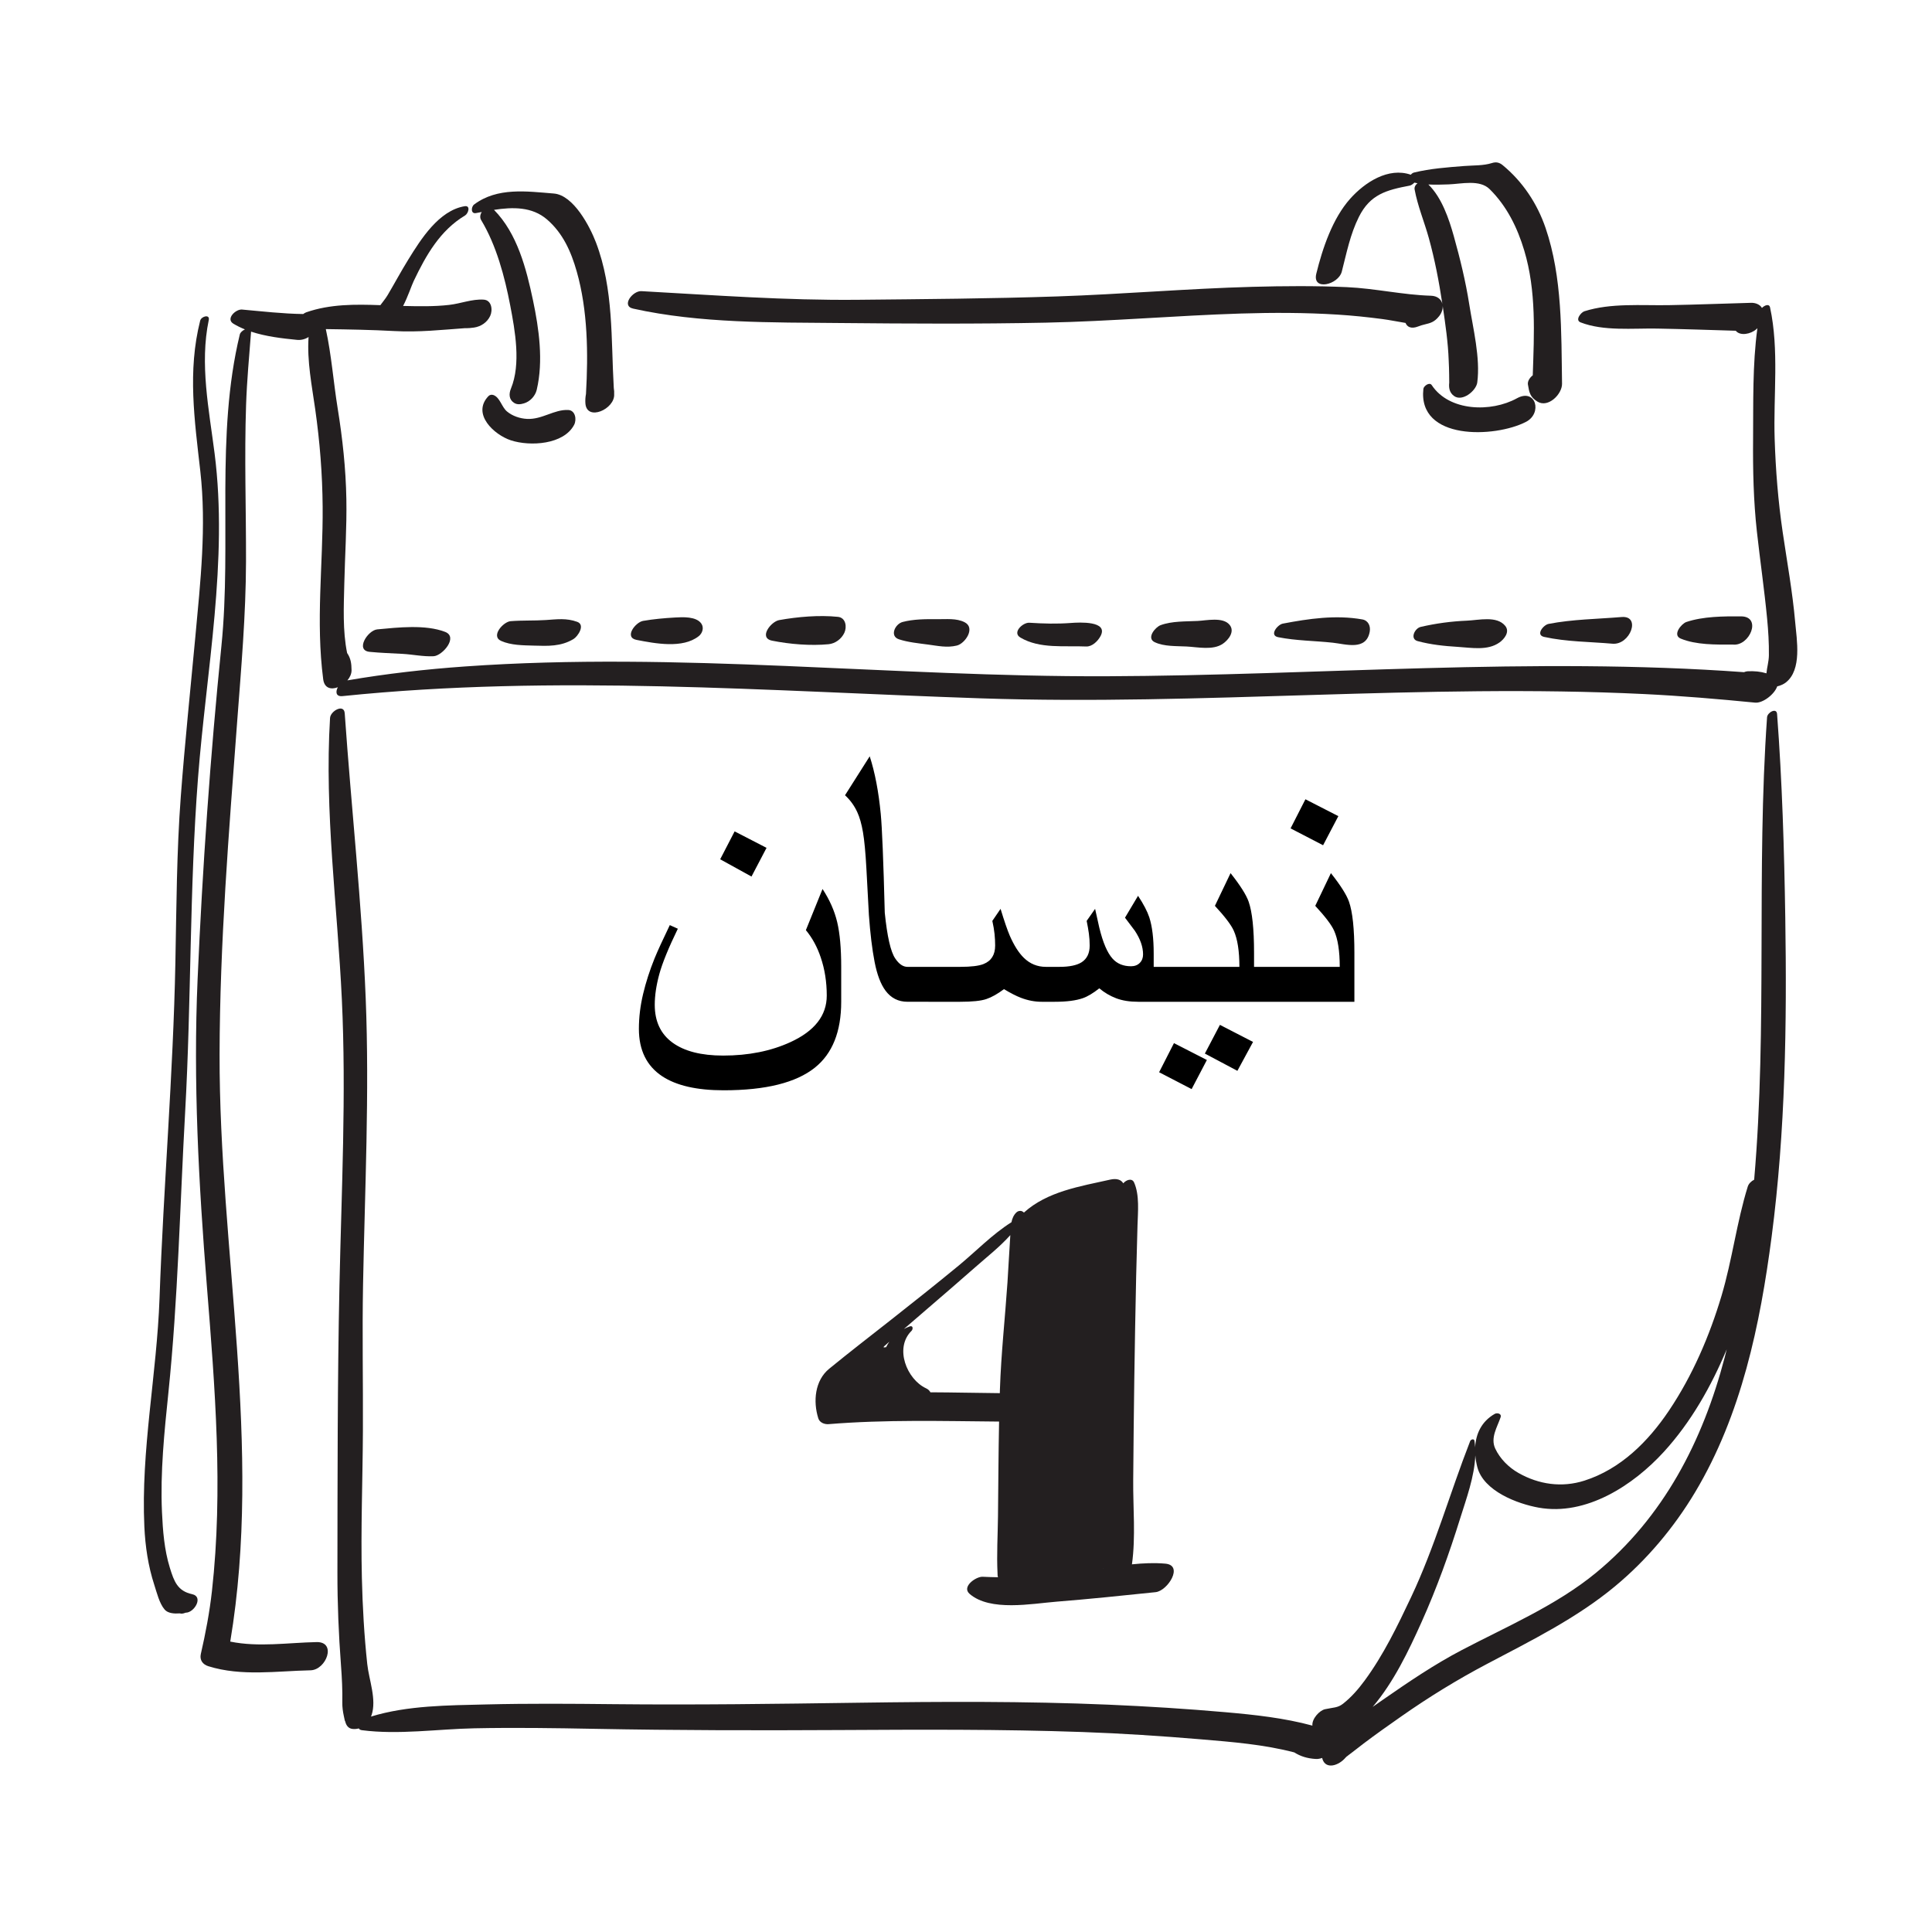 <?xml version="1.0" encoding="utf-8"?>
<!-- Generator: Adobe Illustrator 17.0.0, SVG Export Plug-In . SVG Version: 6.00 Build 0)  -->
<!DOCTYPE svg PUBLIC "-//W3C//DTD SVG 1.1//EN" "http://www.w3.org/Graphics/SVG/1.1/DTD/svg11.dtd">
<svg version="1.1" id="Layer_1" xmlns="http://www.w3.org/2000/svg" xmlns:xlink="http://www.w3.org/1999/xlink" x="0px" y="0px"
	 width="566.93px" height="566.93px" viewBox="0 0 566.93 566.93" enable-background="new 0 0 566.93 566.93" xml:space="preserve">
<g>
	<path fill="#231F20" d="M526.776,182.489c-0.782-8.838-2.378-17.602-3.667-26.375c-1.332-9.069-2.059-18.193-2.351-27.354
		c-0.403-12.631,1.347-26.156-1.354-38.56c-0.259-1.187-1.632-0.599-2.376,0.164c-0.581-1.042-1.955-1.535-3.14-1.503
		c-8.042,0.217-16.091,0.543-24.147,0.684c-8.075,0.141-17.055-0.681-24.83,1.798c-0.968,0.309-2.816,2.587-1.118,3.25
		c6.758,2.641,15.333,1.7,22.475,1.825c7.699,0.136,15.387,0.412,23.076,0.638c1.306,1.627,4.423,0.966,5.982-0.407
		c0.046-0.04,0.091-0.081,0.137-0.121c0.081-0.071,0.157-0.148,0.234-0.223c-1.466,10.693-1.18,21.916-1.268,32.58
		c-0.075,9.058,0.117,18.07,1.113,27.074c0.943,8.526,2.185,17.015,3.003,25.555c0.344,3.583,0.569,7.18,0.523,10.78
		c-0.024,1.892-0.577,3.548-0.717,5.292c-1.781-0.535-3.469-0.689-5.489-0.609c-0.364,0.015-0.733,0.121-1.098,0.27
		c-62.232-4.531-124.77,0.974-187.052,1.196c-62.76,0.224-125.538-7.316-188.276-2.873c-11.549,0.818-23.081,2.122-34.494,4.082
		c0.741-0.882,1.228-1.926,1.219-2.986c-0.018-2.04-0.249-3.502-1.302-5.049c-1.341-6.562-0.976-13.709-0.828-20.236
		c0.188-8.3,0.754-16.581,0.607-24.887c-0.158-8.977-1.117-17.816-2.551-26.672c-1.232-7.608-1.814-15.655-3.477-23.247
		c6.713,0.092,13.407,0.206,20.134,0.573c7.102,0.388,13.793-0.347,20.738-0.85c0.889,0.025,1.784-0.048,2.636-0.177
		c2.033-0.31,3.831-1.507,4.723-3.405c0.791-1.682,0.484-4.641-1.92-4.789c-3.419-0.212-6.683,1.153-10.089,1.545
		c-4.483,0.516-9.041,0.411-13.543,0.308c1.423-2.757,2.441-5.915,3.132-7.361c3.604-7.547,7.717-14.798,15.05-19.191
		c0.961-0.576,1.721-3.022-0.152-2.709c-7.54,1.262-12.804,9.665-16.488,15.618c-2.123,3.43-4.028,6.987-6.081,10.458
		c-0.656,1.108-1.469,2.028-2.134,2.955c-7.349-0.267-14.725-0.347-21.742,2.092c-0.316,0.11-0.617,0.289-0.895,0.508
		c-5.996-0.081-11.993-0.778-17.958-1.313c-1.854-0.166-4.882,2.739-2.528,4.155c1.074,0.646,2.208,1.195,3.381,1.669
		c-0.698,0.315-1.364,0.901-1.502,1.47c-7.183,29.656-2.345,61.198-5.393,91.358c-3.282,32.482-5.562,65.18-6.992,97.794
		c-1.325,30.212,0.312,59.982,2.718,90.096c2.376,29.734,4.823,59.764,1.487,89.522c-0.696,6.213-1.856,12.338-3.257,18.428
		c-0.413,1.798,0.548,3.095,2.208,3.613c9.729,3.035,20.006,1.405,29.971,1.197c4.621-0.096,7.778-8.405,1.774-8.28
		c-8.424,0.175-17.006,1.551-25.324-0.145c9.573-57.245-3.251-114.845-3.131-172.306c0.068-32.568,2.73-65.221,5.164-97.679
		c1.174-15.656,2.553-31.23,2.592-46.942c0.038-15.331-0.504-30.648,0.021-45.978c0.244-7.123,0.903-14.239,1.454-21.344
		c0.004-0.056-0.003-0.1-0.003-0.151c4.338,1.437,9.093,1.989,13.502,2.422c1.185,0.116,2.393-0.192,3.386-0.843
		c-0.492,7.022,0.97,14.292,1.941,21.144c1.355,9.565,2.116,19.026,2.188,28.687c0.128,17.064-2.058,33.573,0.163,50.609
		c0.348,2.671,2.345,3.086,4.296,2.336c-0.717,1.329-0.605,2.806,1.378,2.602c62.445-6.424,124.885-1.439,187.41,0.658
		c64.831,2.174,129.711-4.406,194.499-1.263c10.895,0.529,21.751,1.455,32.605,2.519c2.195,0.215,5.639-2.37,6.479-4.768
		c0.985-0.216,1.96-0.701,2.506-1.125C528.829,196.552,527.245,187.788,526.776,182.489z"/>
	<path fill="#231F20" d="M139.672,62.531c0.558-0.105,1.127-0.213,1.7-0.321c-0.471,0.721-0.634,1.616-0.177,2.374
		c4.471,7.413,6.916,16.647,8.529,25.066c1.417,7.394,3.189,17.161,0.21,24.372c-0.64,1.549-0.607,3.233,0.939,4.206
		c0.913,0.575,1.894,0.424,2.874,0.139c1.811-0.525,3.326-2.172,3.755-3.991c1.994-8.462,0.659-17.928-1.106-26.295
		c-1.949-9.239-4.606-19.585-11.434-26.501c5.483-0.842,11.168-0.965,15.556,2.82c4.68,4.037,7.066,9.446,8.727,15.289
		c3.232,11.367,3.387,24.071,2.707,35.92c-0.179,0.927-0.232,1.871-0.171,2.743c0.38,5.422,8.742,1.68,8.439-2.705
		c0.037-0.555,0-1.165-0.107-1.77c-0.841-14.393,0.004-28.98-5.229-42.723c-1.752-4.6-6.553-13.901-12.369-14.367
		c-7.923-0.634-16.563-1.897-23.386,3.218C138.237,60.674,138.085,62.828,139.672,62.531z"/>
	<path fill="#231F20" d="M185.793,90.562c19.604,4.351,40.758,4.034,60.747,4.226c20.09,0.193,40.256,0.304,60.343-0.107
		c19.091-0.391,38.138-2.075,57.223-2.677c9.458-0.298,18.913-0.276,28.36,0.314c4.391,0.274,8.767,0.728,13.128,1.299
		c2.292,0.3,4.567,0.785,6.85,1.146c0.479,1.197,1.677,1.846,3.762,1.014c0.652-0.26,1.243-0.42,1.798-0.558
		c0.031-0.001,0.063,0.002,0.094,0.001c-0.003-0.007-0.006-0.015-0.009-0.022c1.538-0.38,2.787-0.619,4.206-2.416
		c0.766-0.97,1.105-2.035,1.054-2.995c0.005,0.031,0.01,0.061,0.015,0.092c0.773,5.246,1.564,10.622,1.746,15.923
		c0.047,1.377,0.14,2.751,0.133,4.129c-0.002,0.327,0.003,1.51,0.023,2.333c-0.154,1.494,0.024,2.924,1.405,3.934
		c2.441,1.784,6.499-1.521,6.821-3.964c0.95-7.206-1.252-15.936-2.353-22.939c-1.061-6.746-2.684-13.387-4.522-19.96
		c-1.433-5.125-3.536-11.354-7.474-15.199c1.964,0.106,3.94,0.043,5.947-0.029c3.788-0.136,9.109-1.499,12.042,1.401
		c5.044,4.988,8.137,11.292,10.15,18.013c3.568,11.908,2.898,24.346,2.496,36.614c-0.895,0.679-1.577,1.758-1.42,2.713
		c0.384,2.344,0.64,3.64,2.749,4.974c3.165,2.003,7.311-2.161,7.262-5.222c-0.239-15.163,0.122-31.187-4.831-45.709
		c-2.448-7.179-6.756-13.645-12.62-18.45c-0.936-0.767-1.902-0.985-3.088-0.605c-2.537,0.813-5.529,0.671-8.169,0.879
		c-4.941,0.389-9.91,0.742-14.734,1.916c-0.347,0.084-0.68,0.33-0.938,0.642c-6.598-2.28-13.485,2.225-17.778,7.032
		c-5.187,5.808-8.123,14.557-9.95,21.999c-1.268,5.168,6.476,3.275,7.479-0.606c1.425-5.508,2.445-10.887,5.01-16.036
		c3.31-6.646,8.125-7.903,14.937-9.197c0.378-0.072,0.931-0.428,1.349-0.873c0.307,0.069,0.613,0.134,0.92,0.189
		c-0.586,0.445-0.978,1.11-0.847,1.826c0.882,4.814,2.859,9.514,4.169,14.246c1.753,6.33,2.992,12.809,3.969,19.301
		c-0.332-1.318-1.476-2.318-3.343-2.372c-8.181-0.235-16.435-2.154-24.684-2.521c-9.224-0.411-18.459-0.342-27.687-0.091
		c-19.14,0.522-38.228,2.173-57.363,2.818c-19.431,0.655-38.918,0.789-58.359,0.984c-21.336,0.214-42.337-1.363-63.603-2.534
		C185.654,85.298,182.197,89.764,185.793,90.562z"/>
	<path fill="#231F20" d="M168.481,124.649c0.778-1.493,0.392-4.237-1.741-4.342c-4.131-0.204-7.676,2.854-12.116,2.616
		c-2.061-0.111-4.249-0.843-5.846-2.175c-1.599-1.333-2.03-4.078-3.965-4.821c-0.497-0.191-1.1-0.092-1.483,0.309
		c-5.006,5.242,1.686,11.375,6.597,12.978C155.539,131.046,165.435,130.492,168.481,124.649z"/>
	<path fill="#231F20" d="M445.129,116.877c-7.567,4.167-19.865,3.889-24.998-3.869c-0.655-0.99-2.358,0.258-2.451,1.099
		c-1.683,15.21,20.957,14.404,30.097,9.692C452.687,121.266,450.686,113.816,445.129,116.877z"/>
	<path fill="#231F20" d="M110.71,184.685c-2.806,0.264-6.551,6.163-2.255,6.592c3.211,0.321,6.433,0.417,9.654,0.594
		c3.028,0.166,6.092,0.842,9.118,0.693c2.595-0.128,7.336-5.627,3.382-7.147C124.841,183.201,116.76,184.115,110.71,184.685z"/>
	<path fill="#231F20" d="M147.069,188.081c2.892,1.284,6.398,1.278,9.51,1.369c4.196,0.122,7.97,0.312,11.706-1.925
		c1.254-0.751,3.574-4.154,1.083-5.056c-3.162-1.145-5.901-0.745-9.182-0.526c-3.451,0.23-6.933,0.057-10.373,0.339
		C147.699,182.455,143.886,186.667,147.069,188.081z"/>
	<path fill="#231F20" d="M198.042,181.204c-3.121,0.18-6.252,0.456-9.334,0.99c-2.226,0.386-5.68,4.848-1.909,5.58
		c5.461,1.06,13.514,2.605,18.214-1.076c1.12-0.878,1.622-2.492,0.793-3.701C204.322,180.834,200.307,181.074,198.042,181.204z"/>
	<path fill="#231F20" d="M228.639,181.962c-2.405,0.429-6.153,5.22-2.066,6.041c5.149,1.034,11.319,1.544,16.562,1.036
		c1.975-0.191,3.789-1.552,4.629-3.337c0.807-1.715,0.45-4.455-1.882-4.694C240.36,180.441,234.079,180.991,228.639,181.962z"/>
	<path fill="#231F20" d="M274.889,181.697c-3.237-0.046-6.877-0.015-10.023,0.818c-2.216,0.587-3.896,4.151-1.089,5.08
		c2.643,0.874,5.808,1.185,8.564,1.549c2.899,0.383,5.547,0.995,8.434,0.29c2.434-0.594,5.516-5.131,2.342-6.811
		C280.68,181.333,277.577,181.735,274.889,181.697z"/>
	<path fill="#231F20" d="M314.274,182.802c-4.094,0.311-8.116,0.205-12.207-0.064c-1.901-0.125-5.151,2.862-2.645,4.346
		c5.694,3.373,12.951,2.34,19.287,2.625c1.8,0.081,3.468-1.616,4.235-3.053C325.354,182.138,316.702,182.618,314.274,182.802z"/>
	<path fill="#231F20" d="M351.454,182.211c-3.499,0.174-7.556,0.013-10.889,1.242c-1.54,0.568-4.268,3.793-1.718,4.996
		c2.745,1.296,6.375,1.109,9.336,1.259c3.284,0.167,7.769,1.196,10.669-0.815c1.641-1.137,3.599-3.585,1.939-5.568
		C358.837,180.991,354.101,182.079,351.454,182.211z"/>
	<path fill="#231F20" d="M376.429,182.997c-1.562,0.298-4.074,3.442-1.362,3.982c5.302,1.055,10.68,1.04,16.041,1.619
		c3.804,0.411,9.814,2.446,10.831-3.249c0.292-1.633-0.422-3.276-2.193-3.589C391.971,180.39,384.096,181.534,376.429,182.997z"/>
	<path fill="#231F20" d="M430.435,182.131c-4.552,0.187-9.11,0.8-13.546,1.83c-1.765,0.41-3.256,3.53-0.893,4.168
		c3.856,1.041,7.828,1.454,11.808,1.695c4.055,0.245,8.691,1.164,12.172-1.27c1.454-1.017,3.163-3.147,1.71-4.911
		C439.196,180.619,433.938,181.988,430.435,182.131z"/>
	<path fill="#231F20" d="M453.106,186.896c6.564,1.448,13.387,1.411,20.059,1.996c5.199,0.456,8.482-8.316,2.679-7.83
		c-7.144,0.598-14.376,0.653-21.433,2.019C452.899,183.374,450.521,186.326,453.106,186.896z"/>
	<path fill="#231F20" d="M508.416,189.137c5.005,0.643,8.728-8.237,2.47-8.27c-5.168-0.028-11.088-0.001-16.02,1.648
		c-1.465,0.49-4.208,3.824-1.676,4.875C497.678,189.255,503.514,189.172,508.416,189.137z"/>
	<path fill="#231F20" d="M521.471,209.528c-0.15-1.992-2.843-0.456-2.942,0.943c-3.18,45.087,0.126,90.72-3.784,135.7
		c-0.839,0.4-1.625,1.204-1.872,2c-3.258,10.479-4.562,21.522-7.708,32.068c-3.523,11.808-8.518,23.415-15.4,33.665
		c-6.107,9.097-14.189,17.178-24.827,20.575c-6.614,2.112-13.395,1.147-19.382-2.264c-2.835-1.615-5.387-4.141-6.784-7.126
		c-1.481-3.164,0.573-6.291,1.566-9.198c0.382-1.119-1.038-1.392-1.754-0.98c-3.864,2.223-5.51,5.856-5.714,9.783
		c-0.042-0.642-0.102-1.28-0.205-1.909c-0.116-0.714-1.062-0.409-1.261,0.102c-5.958,15.251-10.341,31.005-17.378,45.887
		c-3.965,8.385-8.071,16.89-13.589,24.383c-1.853,2.516-3.876,4.854-6.338,6.791c-1.565,1.231-2.814,1.067-5.285,1.609
		c-1.627,0.357-3.904,2.828-3.701,4.812c-8.297-2.252-16.895-3.176-25.456-3.93c-11.475-1.01-22.968-1.733-34.477-2.221
		c-24.44-1.037-48.924-0.908-73.378-0.563c-23.918,0.337-47.82,0.67-71.741,0.42c-12.472-0.13-24.943-0.228-37.413,0.081
		c-11.042,0.274-23.098,0.273-33.793,3.564c0.056-0.138,0.122-0.27,0.17-0.412c1.55-4.601-0.764-10.377-1.258-14.984
		c-0.903-8.414-1.373-16.803-1.579-25.266c-0.351-14.404,0.234-28.811,0.302-43.214c0.068-14.295-0.227-28.574,0.041-42.873
		c0.525-27.973,1.9-56.009,0.78-83.983c-1.119-27.927-4.214-55.806-6.157-83.68c-0.202-2.9-4.181-0.687-4.308,1.381
		c-1.683,27.487,2.166,55.15,3.465,82.573c1.324,27.953-0.108,56.028-0.703,83.984c-0.596,28.032-0.557,56.13-0.597,84.169
		c-0.013,9.106,0.361,18.174,1.045,27.249c0.277,3.669,0.461,7.288,0.391,10.97c-0.024,1.255,0.169,2.678,0.441,3.898
		c0.106,0.474,0.403,2.044,0.388,1.471c0.221,1.131,0.846,2.191,2.133,2.336c0.008,0.001,0.016,0.002,0.024,0.003
		c0.659,0.074,1.277,0.013,1.851-0.149c0.137,0.261,0.417,0.456,0.909,0.52c10.758,1.4,22.183-0.334,33.011-0.555
		c11.781-0.241,23.564-0.068,35.344,0.157c23.902,0.456,47.785,0.482,71.69,0.354c23.806-0.127,47.617-0.261,71.413,0.58
		c11.596,0.41,23.166,1.171,34.727,2.143c9.126,0.767,18.494,1.508,27.411,3.837c1.829,1.152,3.778,1.765,6.251,1.928
		c0.638,0.042,1.298-0.073,1.942-0.301c0.028,0.126,0.051,0.253,0.093,0.38c1.017,3.093,4.827,1.869,6.802-0.521
		c0.049-0.038,0.127-0.105,0.265-0.232c0.41-0.353,0.853-0.671,1.286-0.995c1.249-0.932,2.459-1.918,3.702-2.859
		c3.604-2.729,7.305-5.331,11.006-7.925c8.217-5.757,16.43-10.802,25.325-15.498c12.881-6.8,26.18-13.362,37.447-22.716
		c9.327-7.743,17.288-17.215,23.503-27.607c13.593-22.727,19.078-49.097,22.467-75.053c4.043-30.96,4.48-62.333,3.996-93.508
		C523.566,249.38,522.969,229.418,521.471,209.528z M395.097,515.437c0.055-0.074,0.102-0.152,0.152-0.227
		c-0.005,0.026-0.01,0.053-0.016,0.079C395.174,515.353,395.144,515.387,395.097,515.437z M468.326,461.526
		c-11.594,9.541-26.12,15.727-39.331,22.649c-8.175,4.284-15.633,9.356-23.205,14.613c-1,0.694-1.999,1.39-2.996,2.089
		c0.014-0.016,0.029-0.034,0.043-0.05c6.123-7.221,10.461-16.28,14.312-24.851c4.438-9.878,8.127-20.133,11.343-30.468
		c1.756-5.643,4.199-12.213,4.42-18.434c0.099,1.151,0.302,2.308,0.597,3.444c1.828,7.038,11.795,10.779,18.002,11.889
		c13.954,2.495,27.787-6.579,36.738-16.384c7.97-8.731,13.861-19.158,18.432-30.053c-0.196,0.778-0.379,1.556-0.582,2.333
		C499.66,422.885,488.184,445.184,468.326,461.526z"/>
	<path fill="#231F20" d="M56.396,467.803c-4.311-0.932-5.318-3.75-6.563-7.78c-1.624-5.258-2.057-10.876-2.302-16.343
		c-0.526-11.706,0.692-23.468,1.893-35.097c2.826-27.347,3.372-54.886,4.909-82.337c1.828-32.65,1.254-65.406,3.774-98.003
		c2.428-31.406,8.878-63.726,4.868-95.176c-1.643-12.888-4.412-26.262-1.712-39.17c0.372-1.778-2.197-1.096-2.525,0.205
		c-3.737,14.804-1.647,29.224,0.041,44.14c1.836,16.224,0.045,32.401-1.454,48.587c-1.445,15.603-3.091,31.186-4.267,46.813
		c-1.227,16.301-1.275,32.564-1.595,48.895c-0.643,32.826-3.485,65.563-4.646,98.369c-0.792,22.387-5.496,44.652-4.456,67.098
		c0.268,5.777,1.12,11.572,2.919,17.079c0.726,2.221,1.483,5.459,3.058,7.254c0.965,1.1,2.802,1.218,4.428,1.098
		c0.442,0.132,0.999,0.09,1.657-0.19c0.037-0.006,0.081-0.011,0.118-0.017C57.041,473.207,59.782,468.536,56.396,467.803z
		 M54.658,473.138c0.046-0.023,0.089-0.037,0.136-0.062C54.748,473.1,54.703,473.12,54.658,473.138z"/>
	<path fill="#231F20" d="M240.126,416.208c0.398,1.262,1.835,1.794,3.038,1.695c16.69-1.364,33.299-0.897,50.008-0.755
		c-0.184,9.257-0.219,18.519-0.321,27.776c-0.061,5.559-0.411,11.221-0.133,16.775c-0.021,0.443,0.035,0.803,0.124,1.128
		c-1.492-0.022-2.988-0.06-4.495-0.139c-1.901-0.099-6.268,2.899-3.829,5.018c6.05,5.253,18.252,2.869,25.489,2.293
		c9.688-0.771,19.428-1.789,29.091-2.792c3.53-0.366,8.328-7.886,2.862-8.366c-3.202-0.281-6.492-0.141-9.8,0.2
		c1.131-8.03,0.3-16.668,0.372-24.753c0.087-9.784,0.169-19.568,0.314-29.351c0.15-10.164,0.33-20.329,0.554-30.491
		c0.109-4.951,0.243-9.902,0.392-14.852c0.119-3.947,0.635-8.941-1.005-12.612c-0.632-1.415-2.372-0.715-3.172,0.253
		c-0.581-0.988-1.805-1.542-3.825-1.089c-8.848,1.987-18.448,3.455-25.324,9.671c-0.164-0.159-0.345-0.295-0.56-0.385
		c-0.562-0.235-1.216-0.08-1.656,0.344c-0.817,0.789-1.223,1.795-1.448,2.877c-5.583,3.507-10.423,8.549-15.487,12.722
		c-6.544,5.393-13.191,10.672-19.856,15.914c-6.061,4.767-12.164,9.473-18.135,14.355
		C239.122,405.08,238.545,411.195,240.126,416.208z M260.015,395.339c-0.077,0-0.154-0.008-0.23-0.002
		c-0.16,0.013-0.311,0.051-0.465,0.08c0.016-0.095,0.024-0.19,0.036-0.285c0.537-0.475,1.079-0.943,1.617-1.417
		C260.611,394.233,260.292,394.775,260.015,395.339z M323.627,460.223c0.011-0.026,0.02-0.051,0.031-0.077
		c0.003,0.023,0.007,0.047,0.01,0.07C323.654,460.219,323.641,460.221,323.627,460.223z M286.346,371.709
		c3.355-2.949,7.088-5.873,10.121-9.272c-0.01,0.207-0.019,0.416-0.033,0.618c-0.312,4.418-0.497,8.844-0.799,13.263
		c-0.716,10.474-1.862,20.864-2.215,31.371c-0.013,0.374-0.018,0.747-0.03,1.121c-6.766-0.055-13.57-0.227-20.37-0.25
		c-0.237-0.473-0.647-0.881-1.28-1.175c-5.627-2.616-9.362-11.806-4.27-16.848c0.521-0.516,0.47-1.664-0.512-1.315
		c-0.609,0.216-1.177,0.475-1.717,0.758c2.484-2.159,4.975-4.309,7.476-6.448C277.286,379.619,281.829,375.679,286.346,371.709z"/>
	<g id="Page-1">
		<path id="month_april" d="M272.464,293.965h9.305c3.534,0,6.086-0.265,7.656-0.795s3.298-1.502,5.183-2.915
			c1.963,1.178,3.612,2.022,4.947,2.532c2.042,0.785,4.083,1.178,6.125,1.178h3.828c3.494,0,6.243-0.353,8.245-1.06
			c1.374-0.471,2.984-1.433,4.829-2.886c1.492,1.256,3.141,2.228,4.947,2.915c1.806,0.687,3.966,1.031,6.478,1.031h2.474h29.447
			h31.508v-14.37c0-6.989-0.53-11.995-1.59-15.018c-0.707-2.002-2.474-4.79-5.3-8.363l-4.594,9.6c2.945,3.18,4.79,5.615,5.536,7.303
			c1.099,2.434,1.649,5.968,1.649,10.601H367.99v-4.123c0-6.989-0.53-11.995-1.59-15.018c-0.707-2.002-2.474-4.79-5.3-8.363
			l-4.594,9.6c2.945,3.18,4.79,5.615,5.536,7.303c1.099,2.434,1.649,5.968,1.649,10.601h-25.148v-3.887
			c0-4.437-0.432-7.99-1.296-10.66c-0.589-1.767-1.688-3.867-3.298-6.302l-3.828,6.419c1.649,2.159,2.611,3.436,2.886,3.828
			c1.61,2.434,2.415,4.751,2.415,6.95c0,1.021-0.324,1.855-0.972,2.503c-0.648,0.648-1.502,0.972-2.562,0.972
			c-2.277,0-4.083-0.746-5.418-2.238c-1.531-1.688-2.827-4.712-3.887-9.07l-1.237-5.536l-2.474,3.534
			c0.275,1.335,0.491,2.572,0.648,3.71c0.157,1.139,0.236,2.316,0.236,3.534c0,2.238-0.785,3.867-2.356,4.888
			c-1.413,0.903-3.593,1.355-6.537,1.355h-3.946c-2.513,0-4.672-0.883-6.478-2.65c-1.492-1.453-2.866-3.612-4.123-6.478
			c-0.707-1.649-1.61-4.28-2.709-7.892l-2.415,3.534c0.314,1.413,0.53,2.689,0.648,3.828c0.118,1.139,0.177,2.277,0.177,3.416
			c0,2.709-1.139,4.515-3.416,5.418c-1.374,0.55-3.651,0.825-6.832,0.825h-9.305h-6.184c-1.296,0-2.493-0.825-3.593-2.474
			c-1.335-1.963-2.356-6.439-3.063-13.428c-0.393-15.234-0.785-24.893-1.178-28.976c-0.628-6.557-1.708-12.191-3.239-16.903
			l-7.244,11.425c1.531,1.413,2.729,3.062,3.593,4.947c0.707,1.531,1.266,3.504,1.678,5.919s0.746,5.958,1.001,10.63
			c0.255,4.672,0.501,9.227,0.736,13.663c0.393,5.458,0.952,10.051,1.678,13.781c0.726,3.73,1.796,6.537,3.21,8.422
			c1.61,2.159,3.75,3.239,6.419,3.239H272.464z M392.726,239.488l-4.476,8.54l-9.541-4.947l4.358-8.54L392.726,239.488z
			 M367.696,305.744l-4.594,8.481l-9.541-5.065l4.417-8.422L367.696,305.744z M354.15,311.044l-4.476,8.54l-9.541-4.947l4.358-8.54
			L354.15,311.044z M224.936,248.793l-4.417,8.422l-9.188-5.065l4.24-8.186L224.936,248.793z M246.845,293.965
			c0,8.756-2.572,15.195-7.715,19.317c-5.536,4.437-14.468,6.655-26.797,6.655c-7.853,0-13.86-1.374-18.022-4.123
			c-4.555-3.023-6.832-7.656-6.832-13.899c0-3.377,0.412-6.792,1.237-10.248s1.944-6.93,3.357-10.424
			c0.864-2.12,2.356-5.379,4.476-9.776l2.356,1.06c-2.748,5.654-4.564,10.11-5.448,13.369c-0.883,3.259-1.325,6.243-1.325,8.952
			c0,4.869,1.737,8.569,5.212,11.102s8.432,3.799,14.871,3.799c7.421,0,13.997-1.315,19.73-3.946
			c7.107-3.259,10.66-7.813,10.66-13.663c0-4.005-0.589-7.735-1.767-11.19c-1.021-3.063-2.474-5.732-4.358-8.01l4.888-12.073
			c2.081,3.18,3.514,6.419,4.299,9.718c0.785,3.298,1.178,7.676,1.178,13.133V293.965z"/>
	</g>
</g>
</svg>
